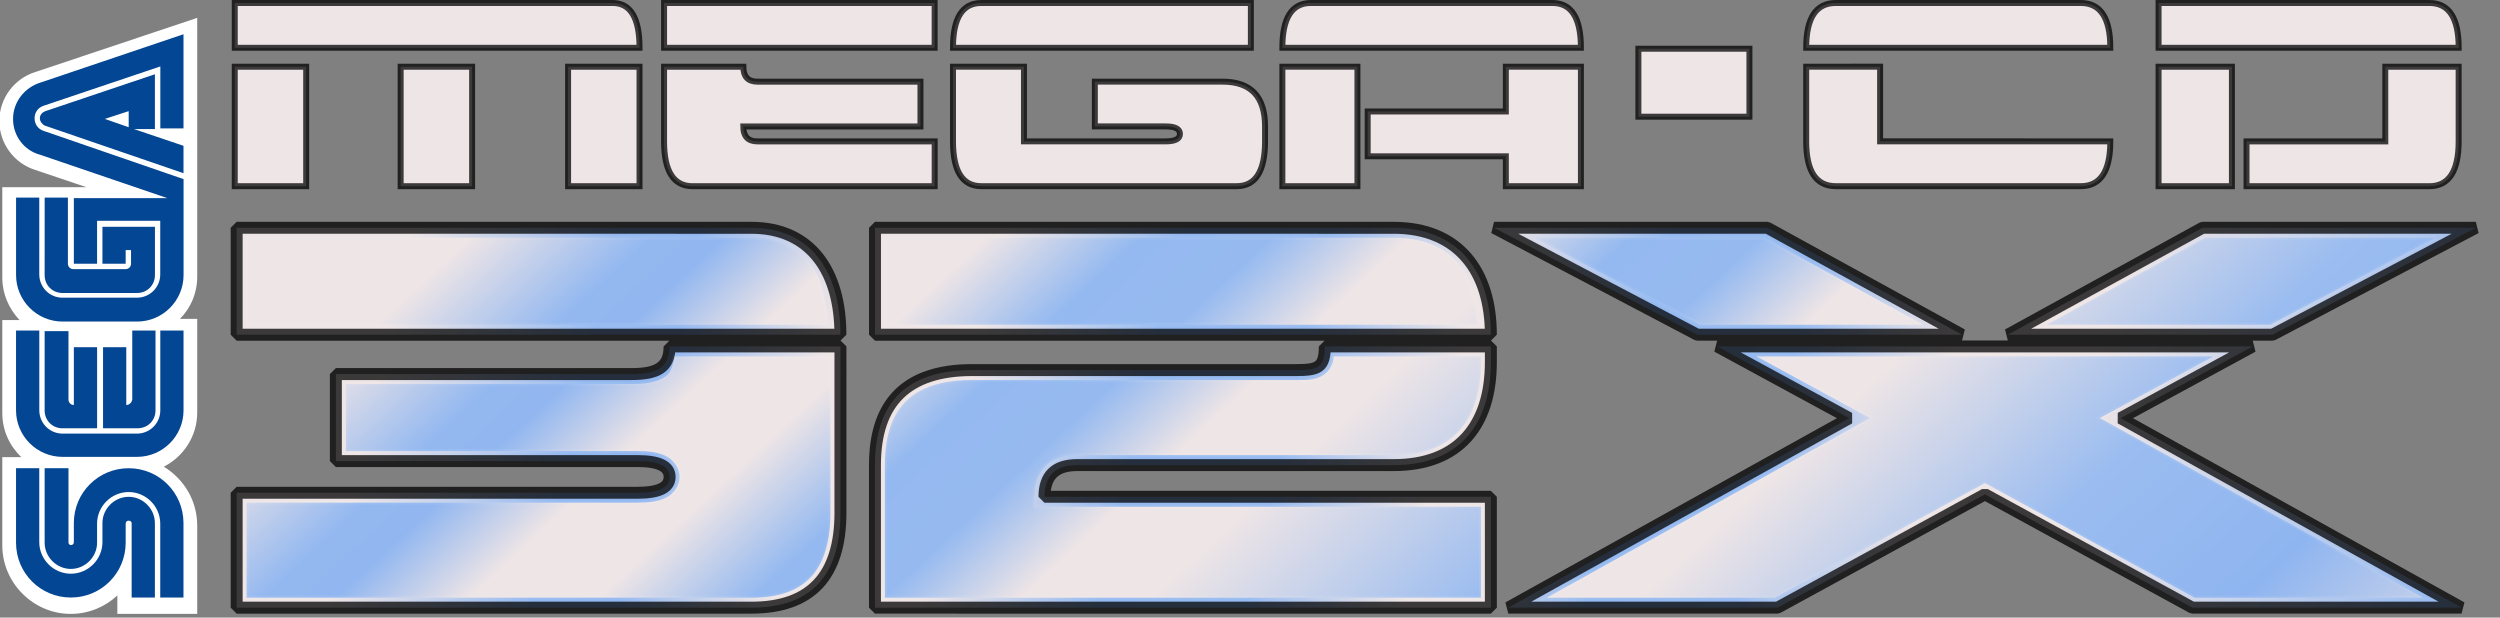 <?xml version="1.0" encoding="UTF-8" standalone="no"?>
<!-- Created by ERK -->

<svg
   width="62.749mm"
   height="15.502mm"
   viewBox="0 0 62.749 15.502"
   version="1.1"
   id="svg1"
   inkscape:version="1.3.2 (091e20e, 2023-11-25, custom)"
   sodipodi:docname="megacd32x-w.svg"
   xml:space="preserve"
   xmlns:inkscape="http://www.inkscape.org/namespaces/inkscape"
   xmlns:sodipodi="http://sodipodi.sourceforge.net/DTD/sodipodi-0.dtd"
   xmlns:xlink="http://www.w3.org/1999/xlink"
   xmlns="http://www.w3.org/2000/svg"
   xmlns:svg="http://www.w3.org/2000/svg"><rect x="0" y="0" width="62.749" height="15.502" fill="#808080" stroke="none"/><sodipodi:namedview
     id="namedview1"
     pagecolor="#ffffff"
     bordercolor="#000000"
     borderopacity="0.25"
     inkscape:showpageshadow="2"
     inkscape:pageopacity="0.0"
     inkscape:pagecheckerboard="true"
     inkscape:deskcolor="#d1d1d1"
     inkscape:document-units="mm"
     inkscape:zoom="7.7128046"
     inkscape:cx="121.09732"
     inkscape:cy="39.868766"
     inkscape:window-width="2542"
     inkscape:window-height="1003"
     inkscape:window-x="0"
     inkscape:window-y="330"
     inkscape:window-maximized="0"
     inkscape:current-layer="svg1" /><defs
     id="defs1"><linearGradient
       id="linearGradient9"
       inkscape:collect="always"><stop
         style="stop-color:#eee5e6;stop-opacity:1;"
         offset="0"
         id="stop9" /><stop
         style="stop-color:#eee5e6;stop-opacity:1;"
         offset="0.078"
         id="stop11" /><stop
         style="stop-color:#93b8f0;stop-opacity:1;"
         offset="0.161"
         id="stop12" /><stop
         style="stop-color:#92b7f0;stop-opacity:1;"
         offset="0.194"
         id="stop19" /><stop
         style="stop-color:#eee5e6;stop-opacity:1;"
         offset="0.255"
         id="stop13" /><stop
         style="stop-color:#eee5e6;stop-opacity:1;"
         offset="0.313"
         id="stop18" /><stop
         style="stop-color:#94b9f0;stop-opacity:1;"
         offset="0.384"
         id="stop14" /><stop
         style="stop-color:#96baf0;stop-opacity:1;"
         offset="0.443"
         id="stop20" /><stop
         style="stop-color:#eee5e6;stop-opacity:1;"
         offset="0.506"
         id="stop15" /><stop
         style="stop-color:#eee5e6;stop-opacity:1;"
         offset="0.564"
         id="stop21" /><stop
         style="stop-color:#9abcf0;stop-opacity:1;"
         offset="0.715"
         id="stop16" /><stop
         style="stop-color:#8fb5f0;stop-opacity:1;"
         offset="0.839"
         id="stop22" /><stop
         style="stop-color:#eee5e6;stop-opacity:1;"
         offset="1"
         id="stop17" /><stop
         style="stop-color:#eee5e6;stop-opacity:1;"
         offset="1"
         id="stop23" /><stop
         style="stop-color:#94b8f0;stop-opacity:1;"
         offset="1"
         id="stop10" /></linearGradient><linearGradient
       inkscape:collect="always"
       xlink:href="#linearGradient9"
       id="linearGradient10"
       x1="5.233"
       y1="6.049"
       x2="65.649"
       y2="19.469"
       gradientUnits="userSpaceOnUse"
       spreadMethod="repeat" /><linearGradient
       inkscape:collect="always"
       xlink:href="#linearGradient9"
       id="linearGradient45"
       x1="7.949"
       y1="5.531"
       x2="33.471"
       y2="33.036"
       gradientUnits="userSpaceOnUse" /><linearGradient
       inkscape:collect="always"
       xlink:href="#linearGradient9"
       id="linearGradient61"
       gradientUnits="userSpaceOnUse"
       x1="7.949"
       y1="5.531"
       x2="33.471"
       y2="33.036"
       gradientTransform="translate(12.281)" /><linearGradient
       inkscape:collect="always"
       xlink:href="#linearGradient9"
       id="linearGradient63"
       gradientUnits="userSpaceOnUse"
       x1="7.949"
       y1="5.531"
       x2="33.471"
       y2="33.036" /><linearGradient
       inkscape:collect="always"
       xlink:href="#linearGradient9"
       id="linearGradient65"
       gradientUnits="userSpaceOnUse"
       x1="7.949"
       y1="5.531"
       x2="33.471"
       y2="33.036" /><linearGradient
       inkscape:collect="always"
       xlink:href="#linearGradient9"
       id="linearGradient1"
       gradientUnits="userSpaceOnUse"
       x1="5.233"
       y1="6.049"
       x2="65.649"
       y2="19.469"
       spreadMethod="repeat" /><linearGradient
       inkscape:collect="always"
       xlink:href="#linearGradient9"
       id="linearGradient2"
       gradientUnits="userSpaceOnUse"
       x1="5.233"
       y1="6.049"
       x2="65.649"
       y2="19.469"
       spreadMethod="repeat" /><linearGradient
       inkscape:collect="always"
       xlink:href="#linearGradient9"
       id="linearGradient3"
       gradientUnits="userSpaceOnUse"
       x1="5.233"
       y1="6.049"
       x2="65.649"
       y2="19.469"
       spreadMethod="repeat" /></defs><g
     id="g3"
     transform="matrix(0,-0.036,0.036,0,-1.429,27.239)"
     style="display:inline"
     inkscape:label="SegaLogo"><path
       class="st0"
       d="m 706.377,64.163 c -4.57,-14.539 -18.32,-24.933 -34.093,-24.933 -15.793,0 -29.503,10.394 -34.093,24.933 L 626.139,99.914 V 41.293 h -63.151 c -11.223,0 -21.596,4.57 -29.503,12.052 V 41.293 h -64.829 c -12.052,0 -22.85,4.995 -30.757,13.306 V 41.293 h -61.493 c -26.187,0 -47.783,21.596 -47.783,47.783 0,12.477 4.995,24.104 12.881,32.435 h -12.881 v 55.689 h 61.493 c 17.431,0 32.415,-9.16 41.13,-23.275 7.077,13.69 21.192,23.275 37.814,23.275 h 65.254 v -12.052 c 7.482,7.482 17.855,12.052 29.503,12.052 h 180.374 z"
       id="path20-4"
       style="display:inline;fill:#ffffff;stroke-width:0.202"
       inkscape:label="SEGA_Outline" /><path
       id="path21-8"
       style="display:inline;fill:#034693;stroke-width:0.202"
       class="st1"
       d="m 673.729,48.795 c -12.032,0 -22.021,7.886 -24.933,18.705 L 618.485,156.433 V 91.179 H 572.765 v 16.197 h 29.927 v 44.042 h -37.409 c -9.16,0 -16.197,-7.482 -16.197,-16.198 V 83.273 c 0,-9.16 7.482,-16.198 16.197,-16.198 H 618.889 V 50.898 h -54.031 c -17.855,0 -32.415,14.559 -32.415,32.415 V 135.261 c 0,17.855 14.559,32.414 32.415,32.414 h 66.892 l 33.668,-97.648 c 1.254,-3.741 4.57,-6.228 8.735,-6.228 4.166,0 7.482,2.487 8.735,6.228 l 27.44,81.451 h -43.213 v 16.157 h 65.659 L 699.066,67.904 c -3.316,-10.798 -13.305,-19.109 -25.337,-19.109 z m -295.473,2.083 c -21.192,0 -38.218,17.047 -38.218,38.218 0,21.172 17.047,38.218 38.218,38.218 h 13.306 c 1.254,0 2.062,0.829 2.062,2.063 0.02,1.254 -0.829,2.103 -1.678,2.103 h -51.908 v 16.198 h 51.928 c 9.949,0 18.28,-8.331 18.28,-18.28 0,-9.949 -8.331,-18.28 -18.28,-18.28 h -13.306 c -12.052,0 -22.021,-9.949 -22.021,-22.021 0,-12.072 9.969,-22.021 22.021,-22.021 h 51.544 V 50.878 Z m 92.27,0 c -17.855,0 -32.415,14.559 -32.415,32.415 v 51.948 c 0,17.855 14.559,32.414 32.415,32.414 h 55.669 v -16.197 h -55.669 c -9.16,0 -16.197,-7.482 -16.197,-16.197 V 83.293 c 0,-9.16 7.482,-16.197 16.197,-16.197 H 526.195 V 50.878 Z m 203.588,16.602 c -2.063,0 -4.166,1.678 -4.995,3.316 l -33.244,96.84 h 19.109 l 11.648,-34.477 v 14.559 l 0.425,-0.02 h 37.814 L 679.108,71.22 c -0.829,-2.063 -2.487,-3.741 -4.994,-3.741 z M 378.256,70.816 c -9.949,0 -18.28,8.331 -18.28,18.28 0,9.949 8.331,18.28 18.28,18.28 h 13.306 c 12.052,0 22.021,9.949 22.021,22.021 0,12.072 -9.949,22.021 -22.021,22.021 h -51.524 v 16.197 h 51.928 c 21.192,0 38.218,-17.047 38.218,-38.218 0,-21.172 -17.047,-38.218 -38.218,-38.218 h -13.306 c -1.254,0 -2.062,-0.829 -2.062,-2.063 -0.02,-0.849 0.829,-1.678 1.658,-1.678 h 51.948 V 70.816 Z m 92.25,0 c -7.077,0 -12.477,5.42 -12.477,12.477 v 24.104 h 56.518 V 91.179 h -40.281 c 0,-2.063 1.678,-3.741 3.741,-3.741 h 47.783 V 70.816 Z m 94.332,0 c -7.077,0 -12.477,5.42 -12.477,12.477 v 51.948 c 0,7.077 5.42,12.476 12.477,12.476 h 33.668 v -36.6 h -25.762 v 16.197 h 9.565 v 3.741 h -9.565 c -2.063,0 -3.741,-1.678 -3.741,-3.741 V 90.775 c 0,-2.063 1.678,-3.741 3.741,-3.741 h 46.125 V 70.836 Z m -106.788,40.726 v 24.104 c 0,7.077 5.419,12.476 12.476,12.476 h 55.669 v -16.217 h -48.208 c -2.083,-0.425 -3.721,-2.083 -3.721,-4.166 h 40.301 v -16.197 z m 215.68,1.254 5.419,16.622 h -11.223 z"
       inkscape:label="SEGA" /></g><g
     id="g8"
     inkscape:label="32X"
     style="display:inline;fill:url(#linearGradient10);fill-opacity:1;stroke:#000000;stroke-width:0.3;stroke-linejoin:bevel;stroke-dasharray:none;stroke-opacity:0.75;paint-order:stroke fill markers"><path
       id="path6"
       style="fill:url(#linearGradient1);fill-opacity:1;stroke:#000000;stroke-width:0.3;stroke-linejoin:bevel;stroke-dasharray:none;stroke-opacity:0.75;paint-order:stroke fill markers"
       d="m 5.94,5.717 v 2.684 5.01e-4 H 21.094 c 0,-1.589 -0.745,-2.684 -2.234,-2.684 z M 16.806,8.695 c 0,0.53 -0.319,0.694 -0.957,0.694 H 8.43 v 2.184 h 7.579 c 0.532,0 0.798,0.133 0.798,0.398 0,0.265 -0.266,0.397 -0.798,0.397 H 5.94 l 1.808e-4,2.884 H 18.861 c 1.489,0 2.234,-0.794 2.234,-2.383 V 8.695 Z"
       sodipodi:nodetypes="ccccsccsccsssccsscc"
       inkscape:label="3" /><path
       id="path7"
       style="fill:url(#linearGradient2);fill-opacity:1;stroke:#000000;stroke-width:0.3;stroke-linejoin:bevel;stroke-dasharray:none;stroke-opacity:0.75;paint-order:stroke fill markers"
       d="m 21.962,5.717 v 2.684 5.01e-4 h 15.458 c 0,-1.589 -0.813,-2.684 -2.44,-2.684 z M 33.252,8.695 c 0,0.53 -0.171,0.594 -0.714,0.594 h -8.136 c -1.627,0 -2.441,0.795 -2.441,2.384 v 3.579 H 37.42 V 12.469 H 26.216 c 0,-0.53 0.271,-0.795 0.814,-0.795 h 7.95 c 1.627,0 2.44,-0.995 2.44,-2.584 V 8.695 Z"
       sodipodi:nodetypes="ccccsccsssccccssscc"
       inkscape:label="2" /><path
       id="path8"
       style="fill:url(#linearGradient3);fill-opacity:1;stroke:#000000;stroke-width:0.3;stroke-linejoin:bevel;stroke-dasharray:none;stroke-opacity:0.75;paint-order:stroke fill markers"
       d="m 25.219,5.717 5.101,2.684 h 6.644 L 32.078,5.717 Z m 17.783,0 -4.886,2.684 h 6.644 l 5.101,-2.684 z m -12.182,2.978 3.315,1.8 -8.558,4.756 h 6.759 l 5.204,-2.844 5.204,2.844 H 49.503 L 40.945,10.495 44.26,8.695 h -6.72 z"
       transform="translate(12.281)"
       inkscape:label="X" /></g><g
     id="g37"
     inkscape:label="32X"
     style="fill:url(#linearGradient45);stroke:#ffffff;stroke-width:0.1;stroke-dasharray:none;stroke-opacity:0.062"><path
       id="path34"
       style="fill:url(#linearGradient65);stroke:#ffffff;stroke-width:0.1;stroke-dasharray:none;stroke-opacity:0.062"
       d="m 6.189,5.967 v 2.184 H 20.773 C 20.731,7.536 20.62,6.973 20.34,6.617 20.014,6.203 19.544,5.967 18.861,5.967 Z M 16.94,8.945 c -0.052,0.189 -0.078,0.399 -0.233,0.502 -0.231,0.155 -0.517,0.191 -0.857,0.191 H 8.68 v 1.684 h 7.33 c 0.287,0 0.517,0.031 0.709,0.127 0.192,0.096 0.338,0.305 0.338,0.521 0,0.216 -0.145,0.426 -0.338,0.521 -0.192,0.096 -0.425,0.125 -0.711,0.125 H 6.189 v 2.385 H 18.861 c 0.7,0 1.176,-0.181 1.492,-0.518 0.315,-0.337 0.49,-0.86 0.49,-1.615 V 8.945 Z"
       inkscape:label="3" /><path
       id="path36"
       style="fill:url(#linearGradient63);stroke:#ffffff;stroke-width:0.1;stroke-dasharray:none;stroke-opacity:0.062"
       d="m 22.211,5.967 v 2.184 H 37.092 C 37.046,7.54 36.928,6.983 36.621,6.627 36.264,6.212 35.736,5.967 34.979,5.967 Z m 11.262,2.979 c -0.007,0.045 -0.005,0.097 -0.018,0.139 -0.036,0.118 -0.107,0.232 -0.207,0.306 -0.201,0.15 -0.428,0.148 -0.709,0.148 h -8.137 c -0.773,0 -1.309,0.186 -1.656,0.526 -0.347,0.339 -0.535,0.857 -0.535,1.609 v 3.328 H 37.17 V 12.719 H 25.967 v -0.25 c 0,-0.308 0.082,-0.585 0.278,-0.776 0.195,-0.191 0.473,-0.27 0.785,-0.27 h 7.949 c 0.763,0 1.292,-0.225 1.646,-0.615 0.354,-0.39 0.545,-0.967 0.545,-1.719 v -0.145 z"
       inkscape:label="2" /><path
       id="path43"
       style="display:inline;fill:url(#linearGradient61);stroke:#ffffff;stroke-width:0.1;stroke-dasharray:none;stroke-opacity:0.062"
       d="m 38.511,5.967 4.152,2.184 h 5.607 l -3.977,-2.184 z m 16.836,0 -3.977,2.184 h 5.609 l 4.151,-2.184 z m -16.836,0 4.152,2.184 h 5.607 l -3.977,-2.184 z m 16.836,0 -3.977,2.184 h 5.609 l 4.151,-2.184 z m -11.26,2.979 2.847,1.547 -8.113,4.51 h 5.73 l 5.269,-2.879 5.268,2.879 h 5.73 l -8.113,-4.51 2.847,-1.547 h -5.732 z"
       inkscape:label="X" /></g><g
     id="g33"
     style="display:inline;fill:#eee5e6;fill-opacity:1;stroke:#000000;stroke-width:0.15;stroke-dasharray:none;stroke-opacity:0.746"
     transform="translate(2.353,22.399)"
     inkscape:label="Mega-CD"><path
       id="path3-7"
       style="fill:#eee5e6;fill-opacity:1;stroke:#000000;stroke-width:0.15;stroke-dasharray:none;stroke-opacity:0.746"
       d="m 3.539,-22.324 v 1.124 H 13.699 c 0,-0.75 -0.225,-1.124 -0.677,-1.124 z m 0,1.6 v 2.999 H 5.332 v -2.999 z m 4.164,0 v 2.999 H 9.497 v -2.999 z m 4.203,0 v 2.999 h 1.793 v -2.999 z"
       sodipodi:nodetypes="cccscccccccccccccccc"
       inkscape:label="M" /><path
       id="path4-2"
       style="fill:#eee5e6;fill-opacity:1;stroke:#000000;stroke-width:0.15;stroke-dasharray:none;stroke-opacity:0.746"
       d="m 14.315,-22.324 v 1.124 h 6.791 v -1.124 z m 0,1.6 v 1.874 c 0,0.75 0.239,1.125 0.716,1.125 h 6.076 v -1.125 h -4.447 c -0.238,0 -0.357,-0.124 -0.357,-0.375 h 4.447 v -1.124 h -4.089 c -0.238,0 -0.357,-0.124 -0.357,-0.375 z"
       sodipodi:nodetypes="ccccccssccscccscc"
       inkscape:label="E" /><path
       id="path5-5"
       style="fill:#eee5e6;fill-opacity:1;stroke:#000000;stroke-width:0.15;stroke-dasharray:none;stroke-opacity:0.746"
       d="m 22.278,-22.324 c -0.475,0 -0.711,0.375 -0.711,1.124 h 7.476 v -1.124 z M 21.567,-20.725 v 1.874 c 0,0.75 0.237,1.125 0.712,1.125 h 6.408 c 0.475,0 0.712,-0.376 0.712,-1.125 v -0.375 c 0,-0.75 -0.356,-1.124 -1.068,-1.124 h -3.204 v 1.124 h 1.78 c 0.237,0 0.356,0.063 0.356,0.188 0,0.124 -0.119,0.187 -0.356,0.187 h -3.559 v -1.874 z"
       sodipodi:nodetypes="scccscssssssccsssccc"
       inkscape:label="G" /><path
       id="path6-1"
       style="fill:#eee5e6;fill-opacity:1;stroke:#000000;stroke-width:0.15;stroke-dasharray:none;stroke-opacity:0.746"
       d="m 30.548,-22.324 c -0.476,0 -0.714,0.375 -0.714,1.124 h 7.493 c 0,-0.75 -0.238,-1.124 -0.714,-1.124 z M 29.834,-20.725 v 2.999 h 1.884 v -2.999 z m 5.609,0 v 1.124 h -3.468 v 1.125 H 35.443 v 0.75 h 1.884 v -2.999 z"
       sodipodi:nodetypes="sccsscccccccccccccc"
       inkscape:label="A" /><path
       d="m 38.77,-19.47 h 2.787 v -1.706 h -2.787 z"
       style="display:inline;fill:#eee5e6;fill-opacity:1;stroke:#000000;stroke-width:0.15;stroke-dasharray:none;stroke-opacity:0.746"
       id="path9-1"
       sodipodi:nodetypes="ccccc"
       inkscape:label="-" /><path
       id="path33-6"
       style="fill:#eee5e6;fill-opacity:1;stroke:#000000;stroke-width:0.15;stroke-dasharray:none;stroke-opacity:0.746"
       d="m 43.724,-22.324 c -0.495,0 -0.742,0.375 -0.742,1.124 h 7.633 c 0,-0.75 -0.247,-1.124 -0.742,-1.124 z M 42.982,-20.725 v 1.874 c 0,0.75 0.247,1.125 0.742,1.125 h 6.149 c 0.495,0 0.742,-0.376 0.742,-1.125 -2.102,-3.82e-4 -3.676,-3.04e-4 -5.778,-3.04e-4 v -1.874 z"
       sodipodi:nodetypes="sccsscssscccc"
       inkscape:label="C" /><path
       id="path7-7"
       style="fill:#eee5e6;fill-opacity:1;stroke:#000000;stroke-width:0.15;stroke-dasharray:none;stroke-opacity:0.746"
       d="m 51.826,-22.324 v 1.124 h 7.533 c 0,-0.75 -0.245,-1.124 -0.737,-1.124 z m 0,1.6 v 2.999 h 1.841 v -2.999 z m 5.691,0 v 1.874 h -3.483 v 1.125 h 4.587 c 0.491,0 0.737,-0.375 0.737,-1.125 v -1.874 z"
       sodipodi:nodetypes="cccsccccccccccsscc"
       inkscape:label="D" /></g></svg>
